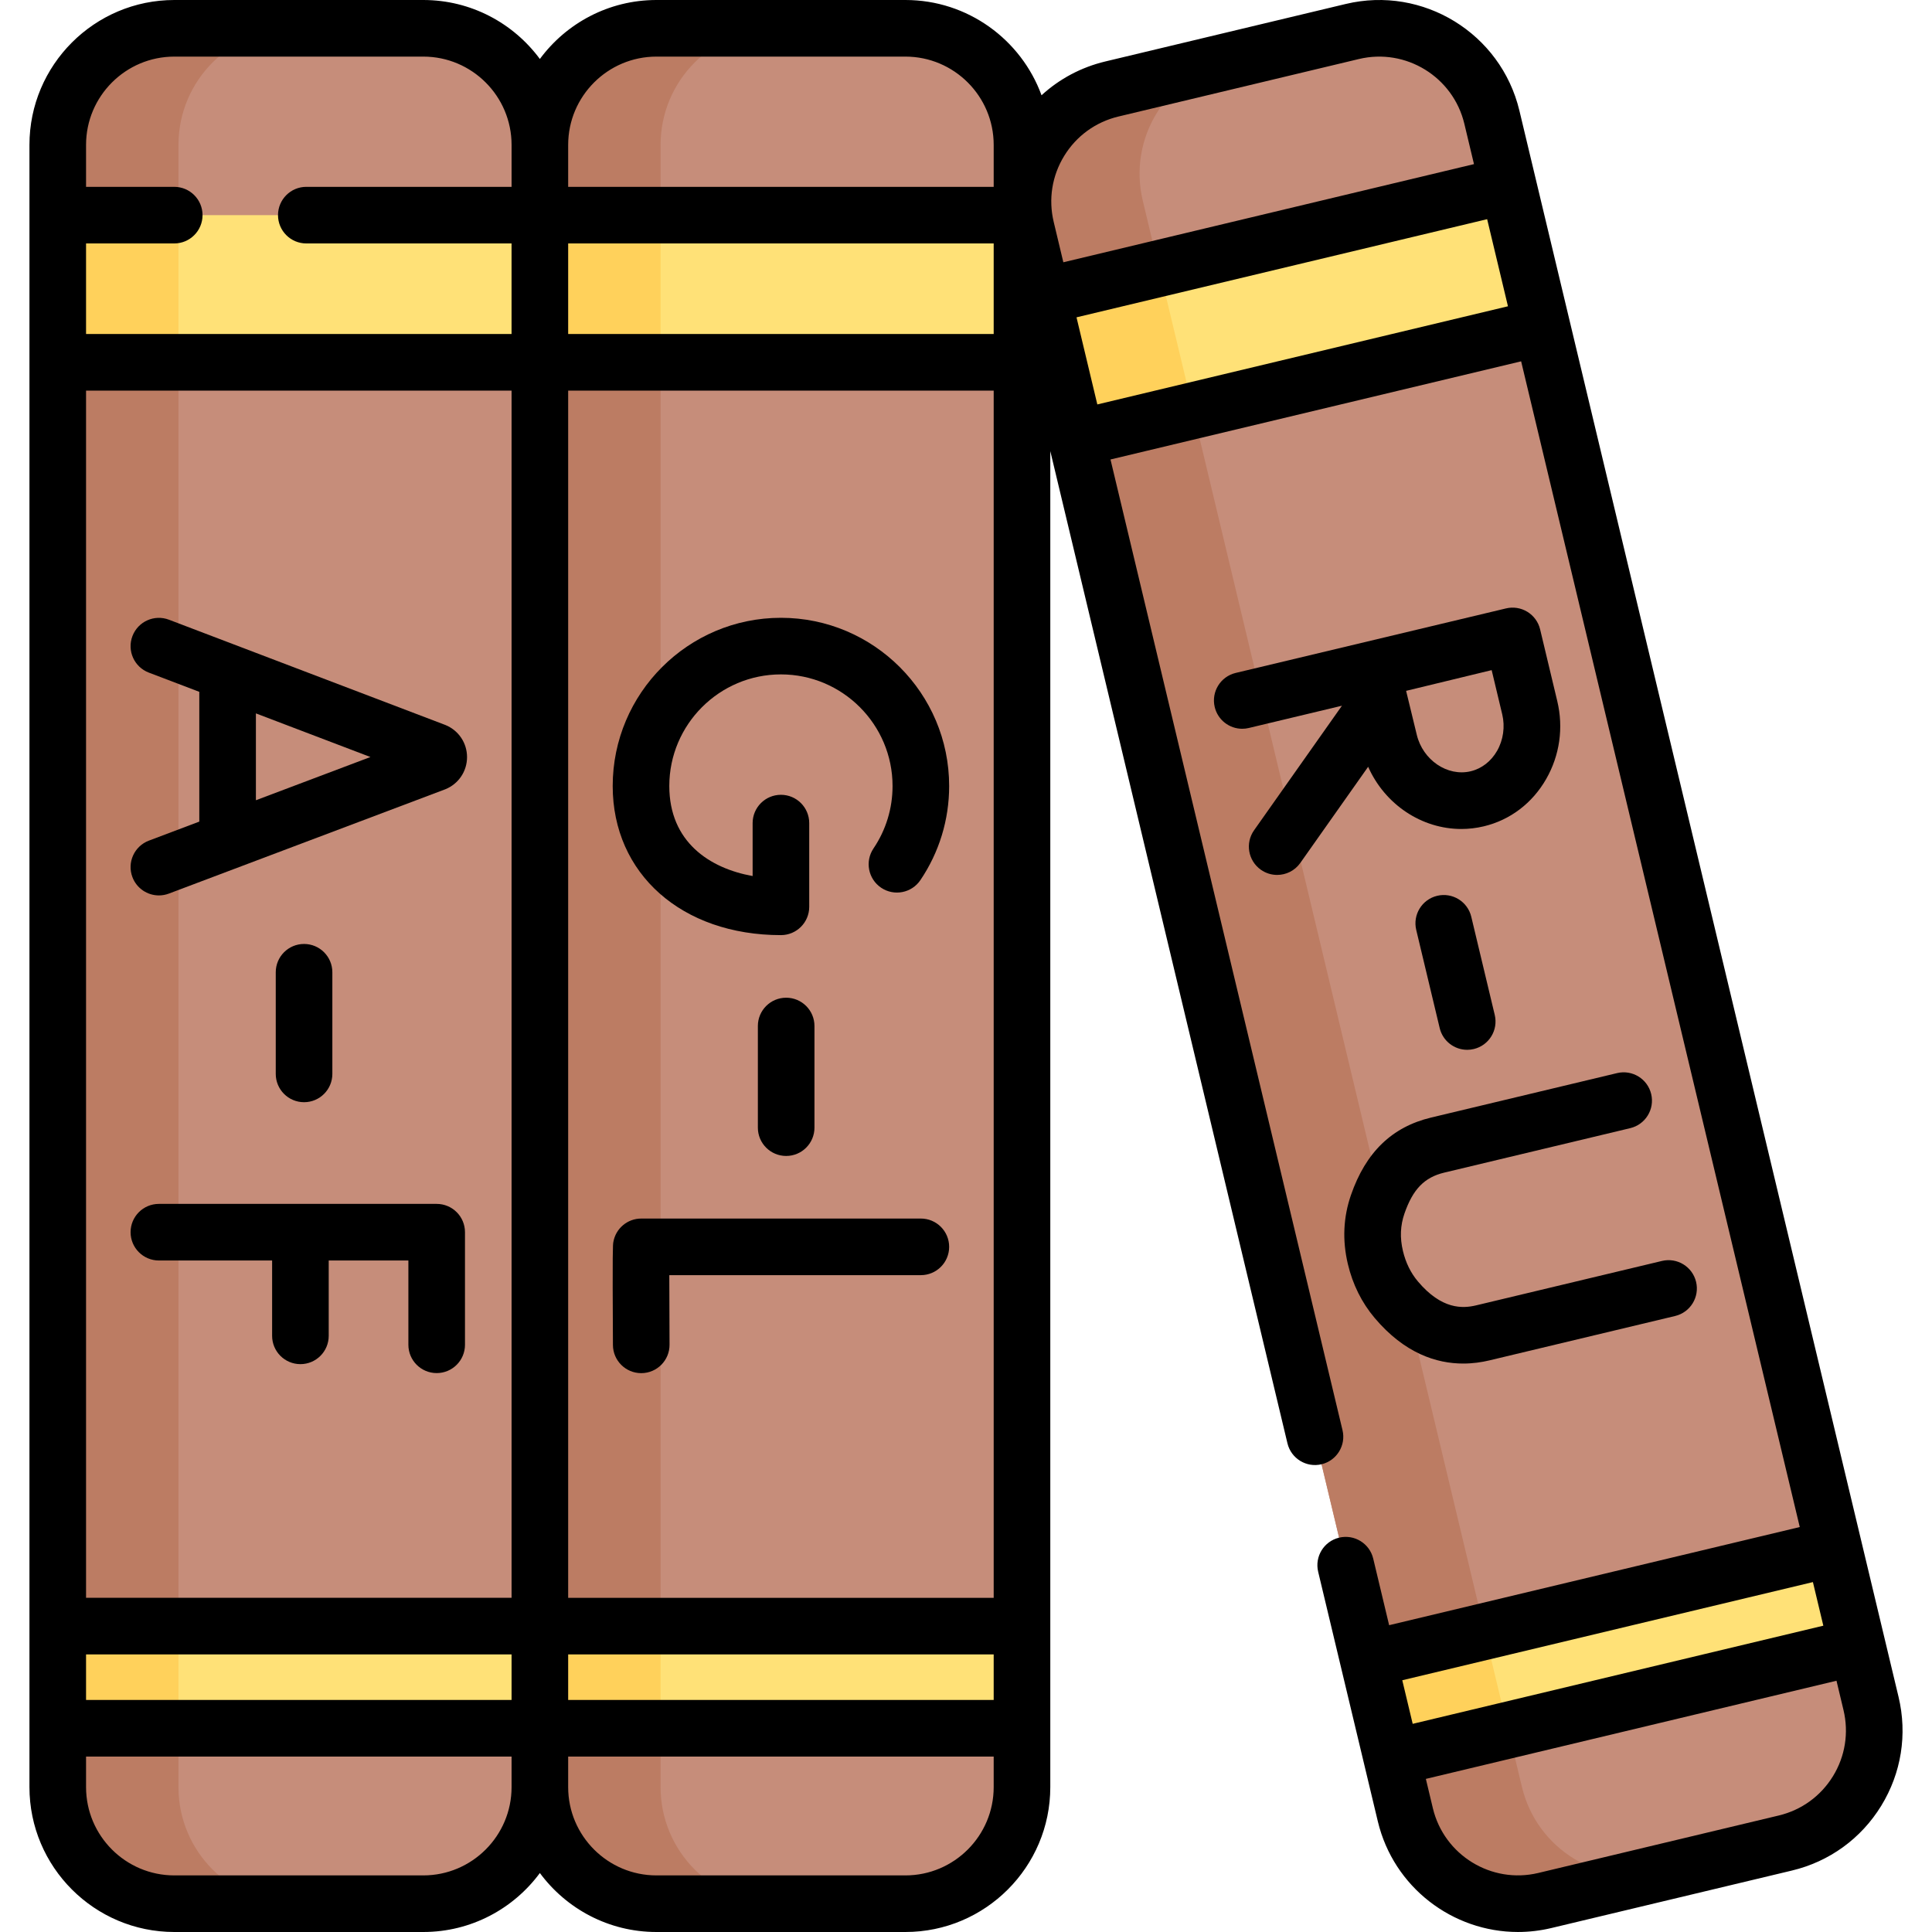 <svg id="Capa_1" enable-background="new 0 0 511.994 511.994" height="512" viewBox="0 0 511.994 511.994" width="512" xmlns="http://www.w3.org/2000/svg"><g><g><path d="m270.833 473.601v-435.207c0-17.062-13.832-30.894-30.894-30.894h-65.977c-17.062 0-30.894 13.832-30.894 30.894v435.206c0 17.062 13.832 30.894 30.894 30.894h65.977c17.062 0 30.894-13.831 30.894-30.893z" fill="#c68d7a"/><path d="m205.948 504.489h-31.99c-17.06 0-30.89-13.83-30.89-30.89v-435.205c0-17.06 13.83-30.9 30.89-30.9h31.99c-17.06 0-30.89 13.84-30.89 30.9v435.205c0 17.06 13.83 30.89 30.89 30.89z" fill="#bc7c63"/><path d="m187.45 12.635h39.001v127.764h-39.001z" fill="#ffe177" transform="matrix(0 1 -1 0 283.468 -130.434)"/><path d="m193.419 380.584h27.064v127.764h-27.064z" fill="#ffe177" transform="matrix(0 1 -1 0 651.417 237.515)"/><path d="m139.563 60.521h39.001v31.99h-39.001z" fill="#ffd15b" transform="matrix(0 1 -1 0 235.579 -82.547)"/><path d="m145.531 428.471h27.064v31.99h-27.064z" fill="#ffd15b" transform="matrix(0 1 -1 0 603.529 285.403)"/><g><path d="m143.069 473.601v-435.207c0-17.062-13.832-30.894-30.894-30.894h-65.977c-17.062 0-30.894 13.832-30.894 30.894v435.206c0 17.062 13.832 30.894 30.894 30.894h65.977c17.062 0 30.894-13.831 30.894-30.893z" fill="#c68d7a"/><path d="m78.184 504.489h-31.99c-17.06 0-30.89-13.83-30.89-30.89v-435.205c0-17.06 13.83-30.9 30.89-30.9h31.99c-17.06 0-30.89 13.84-30.89 30.9v435.205c0 17.06 13.83 30.89 30.89 30.89z" fill="#bc7c63"/><path d="m59.686 12.635h39.001v127.764h-39.001z" fill="#ffe177" transform="matrix(0 1 -1 0 155.703 -2.67)"/><path d="m65.655 380.584h27.064v127.764h-27.064z" fill="#ffe177" transform="matrix(0 1 -1 0 523.653 365.28)"/><g fill="#ffd15b"><path d="m11.798 60.521h39.001v31.99h-39.001z" transform="matrix(0 1 -1 0 107.815 45.218)"/><path d="m17.767 428.471h27.064v31.99h-27.064z" transform="matrix(0 1 -1 0 475.765 413.167)"/></g></g><g><path d="m495.837 451.439-100.482-420.382c-3.939-16.481-20.493-26.648-36.975-22.709l-63.729 15.233c-16.481 3.939-26.648 20.493-22.709 36.975l100.483 420.383c3.939 16.481 20.493 26.648 36.975 22.709l63.729-15.233c16.481-3.941 26.648-20.495 22.708-36.976z" fill="#c68d7a"/><path d="m440.294 496.256-30.9 7.386c-16.479 3.939-33.031-6.227-36.969-22.706l-100.483-420.381c-3.939-16.479 6.225-33.04 22.703-36.979l30.9-7.386c-16.479 3.939-26.642 20.5-22.703 36.979l100.482 420.381c3.939 16.479 20.491 26.645 36.97 22.706z" fill="#bc7c63"/><path d="m323.083 19.186h38.734v126.889h-38.734z" fill="#ffe177" transform="matrix(.233 .973 -.973 .233 343.204 -269.647)"/><path d="m413.965 374.602h26.879v126.889h-26.879z" fill="#ffe177" transform="matrix(.233 .973 -.973 .233 754.087 -79.484)"/><g fill="#ffd15b"><path d="m276.827 77.801h38.734v31.77h-38.734z" transform="matrix(.233 .973 -.973 .233 318.455 -216.172)"/><path d="m367.708 433.218h26.879v31.77h-26.879z" transform="matrix(.233 .973 -.973 .233 729.338 -26.009)"/></g></g></g><g><path d="m39.436 178.245 13.38 5.096v34.39l-13.359 5.042c-3.875 1.463-5.831 5.79-4.368 9.665 1.133 3.003 3.987 4.854 7.018 4.854.88 0 1.775-.156 2.647-.485l73.122-27.595c.068-.026.137-.053.205-.081 3.458-1.423 5.69-4.759 5.688-8.499s-2.241-7.072-5.702-8.489c-.058-.023-.114-.046-.173-.068l-73.119-27.848c-3.867-1.475-8.203.468-9.678 4.339-1.476 3.872.468 8.205 4.339 9.679zm28.38 33.826v-23.017l30.355 11.561z"/><path d="m115.725 319.04h-73.62c-4.143 0-7.5 3.358-7.5 7.5s3.357 7.5 7.5 7.5h30.008v19.968c0 4.142 3.357 7.5 7.5 7.5s7.5-3.358 7.5-7.5v-19.968h21.112v22.338c0 4.142 3.357 7.5 7.5 7.5s7.5-3.358 7.5-7.5v-29.838c0-4.142-3.357-7.5-7.5-7.5z"/><path d="m73.076 257.656v26.936c0 4.142 3.357 7.5 7.5 7.5s7.5-3.358 7.5-7.5v-26.936c0-4.142-3.357-7.5-7.5-7.5s-7.5 3.357-7.5 7.5z"/><path d="m244.033 322.924h-74.101c-3.653 0-6.774 2.632-7.392 6.232-.136.789-.253 1.47-.108 27.28.023 4.128 3.376 7.458 7.499 7.458h.043c4.142-.023 7.481-3.4 7.458-7.542-.036-6.456-.062-13.411-.062-18.428h66.663c4.143 0 7.5-3.358 7.5-7.5s-3.358-7.5-7.5-7.5z"/><path d="m206.951 247.814c4.143 0 7.5-3.358 7.5-7.5v-22.186c0-4.142-3.357-7.5-7.5-7.5s-7.5 3.358-7.5 7.5v14.029c-11.376-2.038-22.081-9.025-22.081-23.854 0-16.312 13.27-29.582 29.581-29.582s29.582 13.271 29.582 29.582c0 5.929-1.745 11.646-5.048 16.534-2.318 3.433-1.416 8.095 2.017 10.414 3.432 2.319 8.095 1.416 10.413-2.016 4.983-7.377 7.618-15.999 7.618-24.931 0-24.583-19.999-44.582-44.582-44.582-24.582 0-44.581 20-44.581 44.582 0 23.262 18.332 39.51 44.581 39.51z"/><path d="m208.339 264.401c-4.143 0-7.5 3.358-7.5 7.5v26.936c0 4.142 3.357 7.5 7.5 7.5s7.5-3.358 7.5-7.5v-26.936c0-4.142-3.357-7.5-7.5-7.5z"/><path d="m503.129 449.691-100.48-420.381c-4.897-20.477-25.541-33.153-46.009-28.26l-63.729 15.24c-6.406 1.532-12.174 4.623-16.898 8.955-5.38-14.714-19.52-25.245-36.074-25.245h-65.977c-12.655 0-23.895 6.157-30.894 15.63-6.998-9.472-18.238-15.63-30.893-15.63h-65.976c-21.171 0-38.395 17.224-38.395 38.394v435.206c0 21.17 17.224 38.394 38.395 38.394h65.977c12.655 0 23.895-6.157 30.894-15.63 6.999 9.473 18.239 15.63 30.894 15.63h65.977c21.171 0 38.395-17.224 38.395-38.394v-354.052l62.847 262.94c.963 4.028 5.008 6.516 9.038 5.551 4.029-.963 6.515-5.009 5.552-9.038l-61.484-257.235 108.822-26.011 73.839 308.921-108.82 26.011-4.217-17.645c-.963-4.029-5.01-6.514-9.038-5.551-4.029.963-6.515 5.009-5.552 9.038l15.811 66.151c4.186 17.506 19.875 29.311 37.133 29.311 2.929 0 5.905-.34 8.875-1.051l63.729-15.23c9.924-2.371 18.328-8.463 23.665-17.153 5.332-8.691 6.964-18.942 4.593-28.866zm-221.096-408.398c3.24-5.276 8.343-8.974 14.366-10.414l63.729-15.24c12.426-2.969 24.959 4.726 27.932 17.159l2.556 10.695-108.821 26.012-2.556-10.694c-1.44-6.022-.448-12.243 2.794-17.518zm-18.7 409.205h-112.764v-12.064h112.765v12.064zm-240.529-346.984h112.765v319.919h-112.765zm240.529-14.997h-112.764v-24.001h112.765v24.001zm-240.529 349.917h112.765v12.064h-112.765zm127.765-15v-319.917h112.765v319.917zm23.393-408.434h65.977c12.899 0 23.395 10.495 23.395 23.394v11.122h-112.765v-11.122c0-12.899 10.494-23.394 23.393-23.394zm-127.763 0h65.977c12.899 0 23.394 10.495 23.394 23.394v11.12h-54.396c-4.143 0-7.5 3.358-7.5 7.5s3.357 7.5 7.5 7.5h54.391v24h-112.761v-24h23.37c4.143 0 7.5-3.358 7.5-7.5s-3.357-7.5-7.5-7.5h-23.37v-11.12c0-12.899 10.495-23.394 23.395-23.394zm65.976 481.994h-65.976c-12.899 0-23.395-10.495-23.395-23.394v-8.102h112.765v8.102c0 12.9-10.494 23.394-23.394 23.394zm127.764 0h-65.977c-12.899 0-23.394-10.495-23.394-23.394v-8.102h112.765v8.102c0 12.9-10.495 23.394-23.394 23.394zm159.681-415.828-108.821 26.011-5.517-23.083 108.822-26.011 2.866 11.992zm80.813 338.098 2.762 11.554-108.821 26.011-2.761-11.553zm5.316 51.442c-3.239 5.275-8.342 8.974-14.368 10.414l-63.73 15.23c-12.423 2.971-24.959-4.725-27.932-17.159l-1.858-7.773 108.821-26.011 1.857 7.771c1.441 6.027.451 12.252-2.79 17.528z"/><path d="m364.294 349.267c7.936 9.399 16.393 12.085 23.467 12.085 2.51 0 4.845-.338 6.921-.834l49.242-11.77c4.029-.963 6.515-5.009 5.552-9.038-.963-4.028-5.01-6.514-9.038-5.551l-49.243 11.77c-3.605.862-9.126 1.141-15.438-6.338-1.895-2.244-3.229-4.962-3.971-8.084-.829-3.488-.695-6.73.409-9.915 2.235-6.444 5.288-9.584 10.537-10.839l49.295-11.783c4.029-.963 6.515-5.009 5.552-9.038-.964-4.028-5.008-6.515-9.038-5.551l-49.295 11.783c-10.352 2.474-17.294 9.184-21.223 20.512-2.04 5.88-2.319 12.038-.831 18.298 1.288 5.428 3.678 10.236 7.102 14.293z"/><path d="m334.138 230.489c1.314.927 2.823 1.372 4.317 1.372 2.355 0 4.674-1.106 6.135-3.177l17.979-25.482c4.44 10.003 14.19 16.485 24.69 16.485 1.973 0 3.972-.229 5.966-.706 6.986-1.669 12.858-6.129 16.536-12.557 3.573-6.246 4.614-13.563 2.932-20.603l-4.55-19.037c-.464-1.938-1.68-3.613-3.381-4.654-1.7-1.041-3.746-1.361-5.682-.891-.002 0-71.619 17.094-71.619 17.094-4.029.963-6.515 5.009-5.552 9.038.823 3.442 3.897 5.758 7.289 5.758.577 0 1.163-.067 1.749-.208l24.678-5.899-23.292 33.012c-2.387 3.387-1.579 8.067 1.805 10.455zm63.965-41.18c.781 3.266.284 6.789-1.362 9.667-1.6 2.795-4.086 4.719-7.002 5.416-6.145 1.467-12.678-2.962-14.281-9.67-.644-2.69-1.822-7.53-2.827-11.642 4.034-.987 18.451-4.469 22.672-5.491z"/><path d="m380.862 237.394c-4.029.963-6.515 5.009-5.552 9.038l6.219 26.018c.823 3.442 3.897 5.758 7.289 5.758.577 0 1.163-.067 1.749-.208 4.029-.963 6.515-5.009 5.552-9.038l-6.219-26.018c-.964-4.027-5.008-6.514-9.038-5.55z"/></g></g></svg>